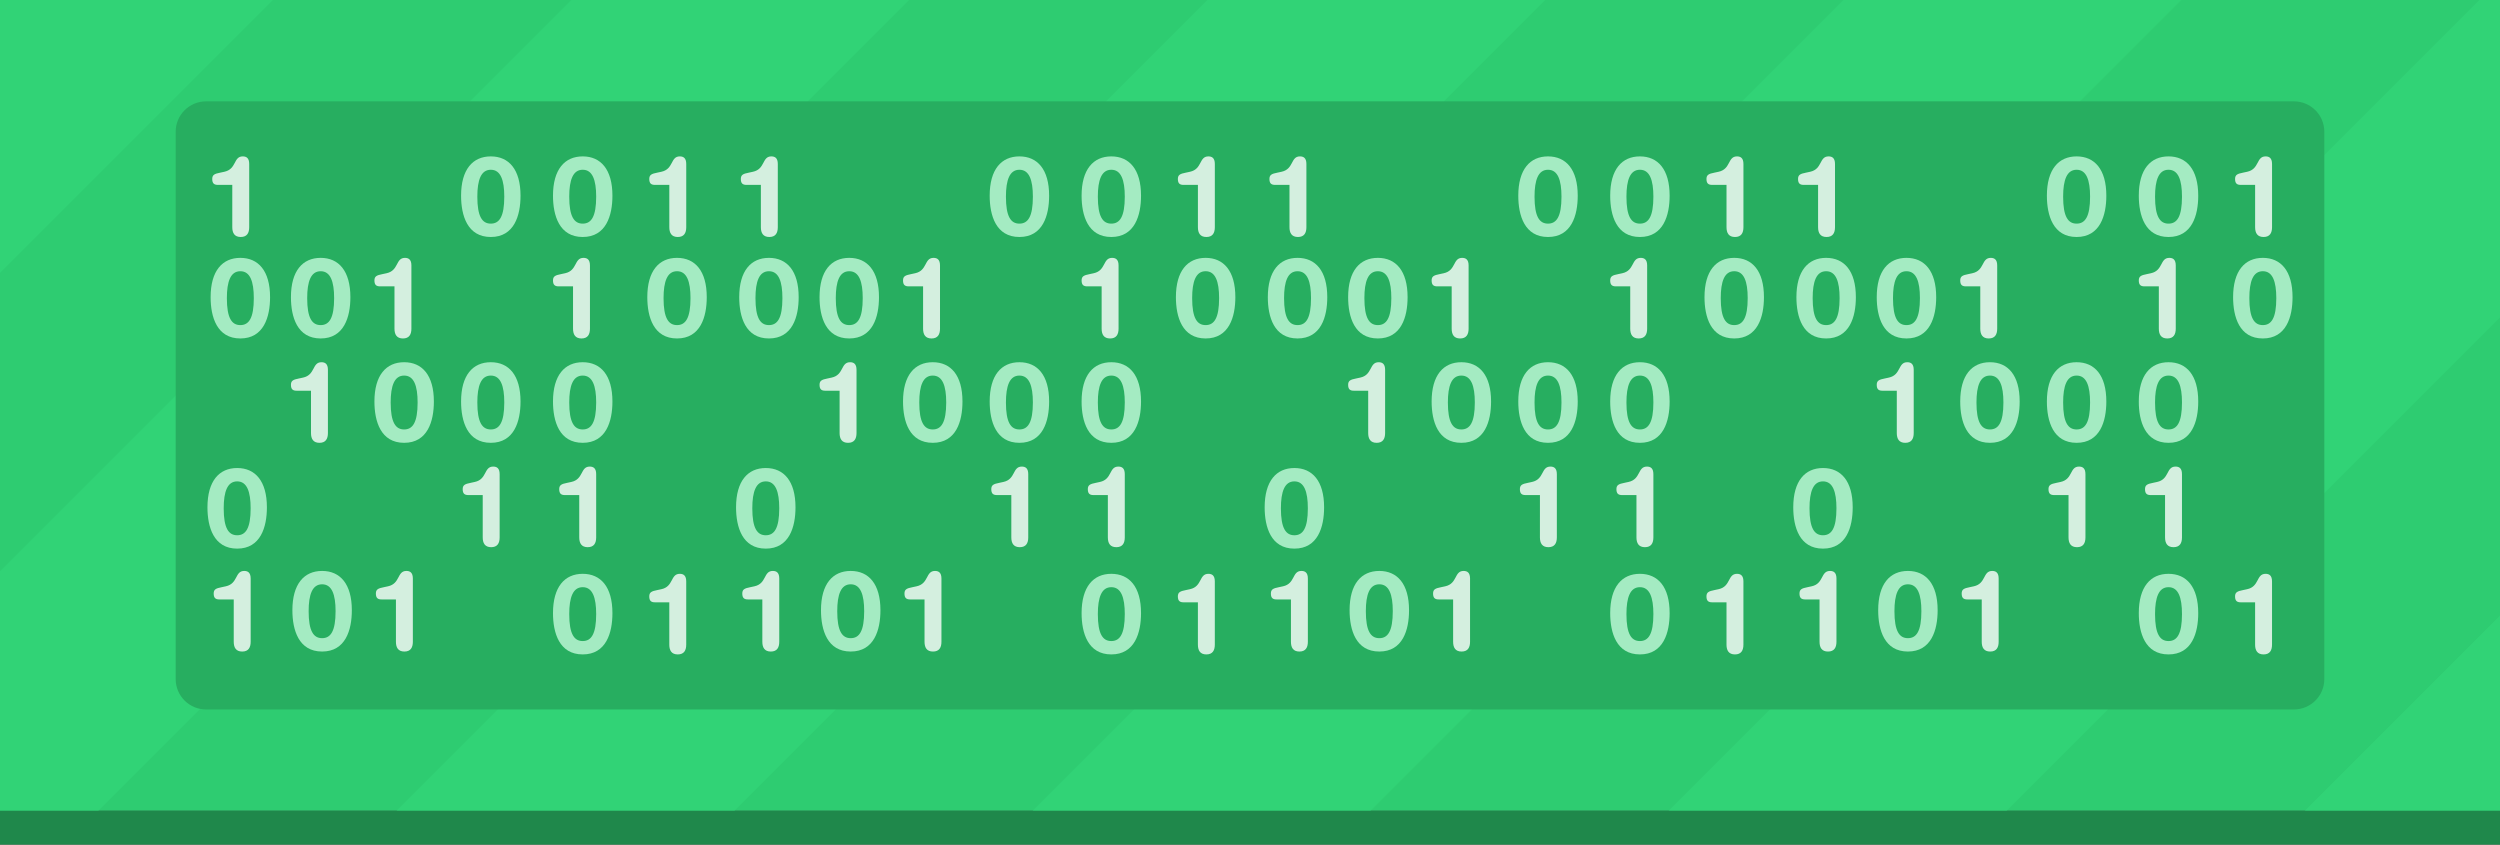 <svg xmlns="http://www.w3.org/2000/svg" xmlns:svg="http://www.w3.org/2000/svg" id="svg2" width="370" height="125" version="1.1"><rect width="100%" height="100%" fill="#333333" stroke="none"/><rect id="rect4" width="370" height="120" x="0" y="0" style="fill:#2ecc71;fill-opacity:1"/><g id="g3949" transform="translate(0,-5)"><path id="polygon6-2" d="m 134.543,5 -50,-4e-6 L -35.457,125 l 50,0 z" style="fill:#31d376;fill-opacity:1;enable-background:new"/><path id="polygon6-2-5" d="m 416.965,5 -50,-4e-6 -120,120 50,0 z" style="fill:#31d376;fill-opacity:1;enable-background:new"/><path id="polygon6-2-5-8" d="m 322.824,5 -50,-4e-6 -120,120 50,0 z" style="fill:#31d376;fill-opacity:1;enable-background:new"/><path id="polygon6-2-5-2" d="m 228.684,5 -50,-4e-6 L 58.684,125 l 50,0 z" style="fill:#31d376;fill-opacity:1;enable-background:new"/><path id="polygon6-2-5-2-7" d="m 40.403,5 -50,-4e-6 L -129.597,125 l 50,0 z" style="fill:#31d376;fill-opacity:1;enable-background:new"/><path id="polygon6-2-5-2-0" d="m 511.105,5 -50,-4e-6 -120,120 50,0 z" style="fill:#31d376;fill-opacity:1;enable-background:new"/></g><path id="path8" d="m 344,100.5 c 0,2.485 -2.015,4.5 -4.5,4.5 l -309,0 c -2.484,0 -4.5,-2.015 -4.5,-4.5 l 0,-81 C 26,17.015 28.015,15 30.5,15 L 339.5,15 c 2.485,0 4.5,2.015 4.5,4.5 z" style="fill:#27ae60;fill-opacity:1"/><g id="g3975" style="fill:#a4ebc2;fill-opacity:1"><path style="fill:#a4ebc2;fill-opacity:1" id="path26-2" d="m 113.804,38.163 c 2.669,0 4.399,1.928 4.399,5.816 0,2.916 -0.923,6.113 -4.399,6.113 -3.476,0 -4.399,-3.196 -4.399,-6.113 0,-3.888 1.73,-5.816 4.399,-5.816 z m 0,9.952 c 1.269,0 1.993,-1.038 1.993,-3.987 0,-2.472 -0.544,-3.987 -1.993,-3.987 -1.45,0 -1.994,1.516 -1.994,3.987 3.4e-4,2.949 0.725,3.987 1.994,3.987 z"/><path style="fill:#a4ebc2;fill-opacity:1" id="path28-8" d="m 125.691,38.163 c 2.669,0 4.399,1.928 4.399,5.816 0,2.916 -0.923,6.113 -4.399,6.113 -3.476,0 -4.399,-3.196 -4.399,-6.113 0,-3.888 1.73,-5.816 4.399,-5.816 z m 0,9.952 c 1.269,0 1.993,-1.038 1.993,-3.987 0,-2.472 -0.544,-3.987 -1.993,-3.987 -1.45,0 -1.994,1.516 -1.994,3.987 3.5e-4,2.949 0.725,3.987 1.994,3.987 z"/><path style="fill:#a4ebc2;fill-opacity:1" id="path30-6" d="m 138.047,53.608 c 2.669,0 4.399,1.928 4.399,5.816 0,2.916 -0.923,6.113 -4.399,6.113 -3.476,0 -4.399,-3.196 -4.399,-6.113 0,-3.888 1.73,-5.816 4.399,-5.816 z m 0,9.952 c 1.269,0 1.993,-1.038 1.993,-3.988 0,-2.472 -0.544,-3.987 -1.993,-3.987 -1.45,0 -1.994,1.516 -1.994,3.987 3.5e-4,2.949 0.725,3.988 1.994,3.988 z"/><path style="fill:#a4ebc2;fill-opacity:1" id="path32-7" d="m 150.872,53.608 c 2.669,0 4.399,1.928 4.399,5.816 0,2.916 -0.923,6.113 -4.399,6.113 -3.476,0 -4.399,-3.196 -4.399,-6.113 -6.9e-4,-3.888 1.729,-5.816 4.399,-5.816 z m 0,9.952 c 1.268,0 1.994,-1.038 1.994,-3.988 0,-2.472 -0.544,-3.987 -1.994,-3.987 -1.45,0 -1.994,1.516 -1.994,3.987 0,2.949 0.725,3.988 1.994,3.988 z"/><path style="fill:#a4ebc2;fill-opacity:1" id="path34-1" d="m 164.475,23.146 c 2.668,0 4.398,1.928 4.398,5.816 0,2.916 -0.923,6.113 -4.398,6.113 -3.476,0 -4.399,-3.196 -4.399,-6.113 0,-3.888 1.73,-5.816 4.399,-5.816 z m 0,9.952 c 1.268,0 1.993,-1.038 1.993,-3.988 0,-2.472 -0.544,-3.987 -1.993,-3.987 -1.45,0 -1.994,1.516 -1.994,3.987 6.9e-4,2.949 0.725,3.988 1.994,3.988 z"/><path style="fill:#a4ebc2;fill-opacity:1" id="path36-4" d="m 150.872,23.146 c 2.669,0 4.399,1.928 4.399,5.816 0,2.916 -0.923,6.113 -4.399,6.113 -3.476,0 -4.399,-3.196 -4.399,-6.113 -6.9e-4,-3.888 1.729,-5.816 4.399,-5.816 z m 0,9.952 c 1.268,0 1.994,-1.038 1.994,-3.987 0,-2.472 -0.544,-3.987 -1.994,-3.987 -1.45,0 -1.994,1.516 -1.994,3.987 0,2.949 0.725,3.987 1.994,3.987 z"/><path style="fill:#a4ebc2;fill-opacity:1" id="path38-1" d="m 125.906,84.498 c 2.669,0 4.399,1.928 4.399,5.816 0,2.916 -0.923,6.113 -4.399,6.113 -3.476,0 -4.399,-3.196 -4.399,-6.113 -3.4e-4,-3.888 1.73,-5.816 4.399,-5.816 z m 0,9.951 c 1.269,0 1.993,-1.037 1.993,-3.987 0,-2.471 -0.544,-3.987 -1.993,-3.987 -1.45,0 -1.994,1.516 -1.994,3.987 0,2.95 0.725,3.987 1.994,3.987 z"/><path style="fill:#a4ebc2;fill-opacity:1" id="path40-9" d="m 164.475,84.925 c 2.668,0 4.398,1.928 4.398,5.816 0,2.916 -0.923,6.113 -4.398,6.113 -3.476,0 -4.399,-3.196 -4.399,-6.113 0,-3.888 1.73,-5.816 4.399,-5.816 z m 0,9.951 c 1.268,0 1.993,-1.038 1.993,-3.987 0,-2.471 -0.544,-3.987 -1.993,-3.987 -1.45,0 -1.994,1.516 -1.994,3.987 6.9e-4,2.95 0.725,3.987 1.994,3.987 z"/><path style="fill:#a4ebc2;fill-opacity:1" id="path42-4" d="m 113.335,69.267 c 2.669,0 4.399,1.928 4.399,5.816 0,2.916 -0.923,6.113 -4.399,6.113 -3.476,0 -4.399,-3.197 -4.399,-6.113 0,-3.888 1.73,-5.816 4.399,-5.816 z m 0,9.951 c 1.269,0 1.993,-1.037 1.993,-3.987 0,-2.471 -0.544,-3.987 -1.993,-3.987 -1.45,0 -1.994,1.516 -1.994,3.987 3.4e-4,2.95 0.725,3.987 1.994,3.987 z"/><path style="fill:#a4ebc2;fill-opacity:1" id="path44-3" d="m 164.475,53.608 c 2.668,0 4.398,1.928 4.398,5.816 0,2.916 -0.923,6.113 -4.398,6.113 -3.476,0 -4.399,-3.196 -4.399,-6.113 0,-3.888 1.73,-5.816 4.399,-5.816 z m 0,9.952 c 1.268,0 1.993,-1.038 1.993,-3.987 0,-2.472 -0.544,-3.988 -1.993,-3.988 -1.45,0 -1.994,1.516 -1.994,3.988 6.9e-4,2.949 0.725,3.987 1.994,3.987 z"/><path style="fill:#a4ebc2;fill-opacity:1" id="path46-4" d="m 178.433,38.163 c 2.669,0 4.399,1.928 4.399,5.816 0,2.916 -0.923,6.113 -4.399,6.113 -3.476,0 -4.399,-3.196 -4.399,-6.113 0,-3.888 1.73,-5.816 4.399,-5.816 z m 0,9.952 c 1.268,0 1.994,-1.038 1.994,-3.987 0,-2.472 -0.544,-3.988 -1.994,-3.988 -1.45,0 -1.994,1.516 -1.994,3.988 6.9e-4,2.949 0.725,3.987 1.994,3.987 z"/><path style="fill:#a4ebc2;fill-opacity:1" id="path26-2-6" d="m 192.037,38.163 c 2.669,0 4.399,1.928 4.399,5.816 0,2.916 -0.923,6.113 -4.399,6.113 -3.476,0 -4.399,-3.196 -4.399,-6.113 0,-3.888 1.73,-5.816 4.399,-5.816 z m 0,9.952 c 1.269,0 1.993,-1.038 1.993,-3.987 0,-2.472 -0.544,-3.987 -1.993,-3.987 -1.45,0 -1.994,1.516 -1.994,3.987 3.4e-4,2.949 0.725,3.987 1.994,3.987 z"/><path style="fill:#a4ebc2;fill-opacity:1" id="path28-8-2" d="m 203.924,38.163 c 2.669,0 4.399,1.928 4.399,5.816 0,2.916 -0.923,6.113 -4.399,6.113 -3.476,0 -4.399,-3.196 -4.399,-6.113 0,-3.888 1.73,-5.816 4.399,-5.816 z m 0,9.952 c 1.269,0 1.993,-1.038 1.993,-3.987 0,-2.472 -0.544,-3.987 -1.993,-3.987 -1.45,0 -1.994,1.516 -1.994,3.987 3.5e-4,2.949 0.725,3.987 1.994,3.987 z"/><path style="fill:#a4ebc2;fill-opacity:1" id="path30-6-5" d="m 216.28,53.608 c 2.669,0 4.399,1.928 4.399,5.816 0,2.916 -0.923,6.113 -4.399,6.113 -3.476,0 -4.399,-3.196 -4.399,-6.113 0,-3.888 1.73,-5.816 4.399,-5.816 z m 0,9.952 c 1.269,0 1.993,-1.038 1.993,-3.988 0,-2.472 -0.544,-3.987 -1.993,-3.987 -1.45,0 -1.994,1.516 -1.994,3.987 3.5e-4,2.949 0.725,3.988 1.994,3.988 z"/><path style="fill:#a4ebc2;fill-opacity:1" id="path32-7-7" d="m 229.105,53.608 c 2.669,0 4.399,1.928 4.399,5.816 0,2.916 -0.923,6.113 -4.399,6.113 -3.476,0 -4.399,-3.196 -4.399,-6.113 -6.9e-4,-3.888 1.729,-5.816 4.399,-5.816 z m 0,9.952 c 1.268,0 1.994,-1.038 1.994,-3.988 0,-2.472 -0.544,-3.987 -1.994,-3.987 -1.45,0 -1.994,1.516 -1.994,3.987 0,2.949 0.725,3.988 1.994,3.988 z"/><path style="fill:#a4ebc2;fill-opacity:1" id="path34-1-6" d="m 242.708,23.146 c 2.668,0 4.398,1.928 4.398,5.816 0,2.916 -0.923,6.113 -4.398,6.113 -3.476,0 -4.399,-3.196 -4.399,-6.113 0,-3.888 1.73,-5.816 4.399,-5.816 z m 0,9.952 c 1.268,0 1.993,-1.038 1.993,-3.988 0,-2.472 -0.544,-3.987 -1.993,-3.987 -1.45,0 -1.994,1.516 -1.994,3.987 6.9e-4,2.949 0.725,3.988 1.994,3.988 z"/><path style="fill:#a4ebc2;fill-opacity:1" id="path36-4-0" d="m 229.105,23.146 c 2.669,0 4.399,1.928 4.399,5.816 0,2.916 -0.923,6.113 -4.399,6.113 -3.476,0 -4.399,-3.196 -4.399,-6.113 -6.9e-4,-3.888 1.729,-5.816 4.399,-5.816 z m 0,9.952 c 1.268,0 1.994,-1.038 1.994,-3.987 0,-2.472 -0.544,-3.987 -1.994,-3.987 -1.45,0 -1.994,1.516 -1.994,3.987 0,2.949 0.725,3.987 1.994,3.987 z"/><path style="fill:#a4ebc2;fill-opacity:1" id="path38-1-4" d="m 204.139,84.498 c 2.669,0 4.399,1.928 4.399,5.816 0,2.916 -0.923,6.113 -4.399,6.113 -3.476,0 -4.399,-3.196 -4.399,-6.113 -3.4e-4,-3.888 1.73,-5.816 4.399,-5.816 z m 0,9.951 c 1.269,0 1.993,-1.037 1.993,-3.987 0,-2.471 -0.544,-3.987 -1.993,-3.987 -1.45,0 -1.994,1.516 -1.994,3.987 0,2.95 0.725,3.987 1.994,3.987 z"/><path style="fill:#a4ebc2;fill-opacity:1" id="path40-9-0" d="m 242.708,84.925 c 2.668,0 4.398,1.928 4.398,5.816 0,2.916 -0.923,6.113 -4.398,6.113 -3.476,0 -4.399,-3.196 -4.399,-6.113 0,-3.888 1.73,-5.816 4.399,-5.816 z m 0,9.951 c 1.268,0 1.993,-1.038 1.993,-3.987 0,-2.471 -0.544,-3.987 -1.993,-3.987 -1.45,0 -1.994,1.516 -1.994,3.987 6.9e-4,2.95 0.725,3.987 1.994,3.987 z"/><path style="fill:#a4ebc2;fill-opacity:1" id="path42-4-1" d="m 191.568,69.267 c 2.669,0 4.399,1.928 4.399,5.816 0,2.916 -0.923,6.113 -4.399,6.113 -3.476,0 -4.399,-3.197 -4.399,-6.113 0,-3.888 1.73,-5.816 4.399,-5.816 z m 0,9.951 c 1.269,0 1.993,-1.037 1.993,-3.987 0,-2.471 -0.544,-3.987 -1.993,-3.987 -1.45,0 -1.994,1.516 -1.994,3.987 3.4e-4,2.95 0.725,3.987 1.994,3.987 z"/><path style="fill:#a4ebc2;fill-opacity:1" id="path44-3-7" d="m 242.708,53.608 c 2.668,0 4.398,1.928 4.398,5.816 0,2.916 -0.923,6.113 -4.398,6.113 -3.476,0 -4.399,-3.196 -4.399,-6.113 0,-3.888 1.73,-5.816 4.399,-5.816 z m 0,9.952 c 1.268,0 1.993,-1.038 1.993,-3.987 0,-2.472 -0.544,-3.988 -1.993,-3.988 -1.45,0 -1.994,1.516 -1.994,3.988 6.9e-4,2.949 0.725,3.987 1.994,3.987 z"/><path style="fill:#a4ebc2;fill-opacity:1" id="path46-4-6" d="m 256.665,38.163 c 2.669,0 4.399,1.928 4.399,5.816 0,2.916 -0.923,6.113 -4.399,6.113 -3.476,0 -4.399,-3.196 -4.399,-6.113 0,-3.888 1.73,-5.816 4.399,-5.816 z m 0,9.952 c 1.268,0 1.994,-1.038 1.994,-3.987 0,-2.472 -0.544,-3.988 -1.994,-3.988 -1.45,0 -1.994,1.516 -1.994,3.988 6.9e-4,2.949 0.725,3.987 1.994,3.987 z"/><path style="fill:#a4ebc2;fill-opacity:1" id="path26-2-6-3" d="m 270.269,38.163 c 2.669,0 4.399,1.928 4.399,5.816 0,2.916 -0.923,6.113 -4.399,6.113 -3.476,0 -4.399,-3.196 -4.399,-6.113 0,-3.888 1.73,-5.816 4.399,-5.816 z m 0,9.952 c 1.269,0 1.993,-1.038 1.993,-3.987 0,-2.472 -0.544,-3.987 -1.993,-3.987 -1.45,0 -1.994,1.516 -1.994,3.987 3.4e-4,2.949 0.725,3.987 1.994,3.987 z"/><path style="fill:#a4ebc2;fill-opacity:1" id="path28-8-2-4" d="m 282.157,38.163 c 2.669,0 4.399,1.928 4.399,5.816 0,2.916 -0.923,6.113 -4.399,6.113 -3.476,0 -4.399,-3.196 -4.399,-6.113 0,-3.888 1.73,-5.816 4.399,-5.816 z m 0,9.952 c 1.269,0 1.993,-1.038 1.993,-3.987 0,-2.472 -0.544,-3.987 -1.993,-3.987 -1.45,0 -1.994,1.516 -1.994,3.987 3.5e-4,2.949 0.725,3.987 1.994,3.987 z"/><path style="fill:#a4ebc2;fill-opacity:1" id="path30-6-5-7" d="m 294.512,53.608 c 2.669,0 4.399,1.928 4.399,5.816 0,2.916 -0.923,6.113 -4.399,6.113 -3.476,0 -4.399,-3.196 -4.399,-6.113 0,-3.888 1.73,-5.816 4.399,-5.816 z m 0,9.952 c 1.269,0 1.993,-1.038 1.993,-3.988 0,-2.472 -0.544,-3.987 -1.993,-3.987 -1.45,0 -1.994,1.516 -1.994,3.987 3.5e-4,2.949 0.725,3.988 1.994,3.988 z"/><path style="fill:#a4ebc2;fill-opacity:1" id="path32-7-7-3" d="m 307.338,53.608 c 2.669,0 4.399,1.928 4.399,5.816 0,2.916 -0.923,6.113 -4.399,6.113 -3.476,0 -4.399,-3.196 -4.399,-6.113 -6.9e-4,-3.888 1.729,-5.816 4.399,-5.816 z m 0,9.952 c 1.268,0 1.994,-1.038 1.994,-3.988 0,-2.472 -0.544,-3.987 -1.994,-3.987 -1.45,0 -1.994,1.516 -1.994,3.987 0,2.949 0.725,3.988 1.994,3.988 z"/><path style="fill:#a4ebc2;fill-opacity:1" id="path34-1-6-2" d="m 320.941,23.146 c 2.668,0 4.398,1.928 4.398,5.816 0,2.916 -0.923,6.113 -4.398,6.113 -3.476,0 -4.399,-3.196 -4.399,-6.113 0,-3.888 1.73,-5.816 4.399,-5.816 z m 0,9.952 c 1.268,0 1.993,-1.038 1.993,-3.988 0,-2.472 -0.544,-3.987 -1.993,-3.987 -1.45,0 -1.994,1.516 -1.994,3.987 6.9e-4,2.949 0.725,3.988 1.994,3.988 z"/><path style="fill:#a4ebc2;fill-opacity:1" id="path36-4-0-6" d="m 307.338,23.146 c 2.669,0 4.399,1.928 4.399,5.816 0,2.916 -0.923,6.113 -4.399,6.113 -3.476,0 -4.399,-3.196 -4.399,-6.113 -6.9e-4,-3.888 1.729,-5.816 4.399,-5.816 z m 0,9.952 c 1.268,0 1.994,-1.038 1.994,-3.987 0,-2.472 -0.544,-3.987 -1.994,-3.987 -1.45,0 -1.994,1.516 -1.994,3.987 0,2.949 0.725,3.987 1.994,3.987 z"/><path style="fill:#a4ebc2;fill-opacity:1" id="path38-1-4-2" d="m 282.371,84.498 c 2.669,0 4.399,1.928 4.399,5.816 0,2.916 -0.923,6.113 -4.399,6.113 -3.476,0 -4.399,-3.196 -4.399,-6.113 -3.4e-4,-3.888 1.73,-5.816 4.399,-5.816 z m 0,9.951 c 1.269,0 1.993,-1.037 1.993,-3.987 0,-2.471 -0.544,-3.987 -1.993,-3.987 -1.45,0 -1.994,1.516 -1.994,3.987 0,2.95 0.725,3.987 1.994,3.987 z"/><path style="fill:#a4ebc2;fill-opacity:1" id="path40-9-0-4" d="m 320.941,84.925 c 2.668,0 4.398,1.928 4.398,5.816 0,2.916 -0.923,6.113 -4.398,6.113 -3.476,0 -4.399,-3.196 -4.399,-6.113 0,-3.888 1.73,-5.816 4.399,-5.816 z m 0,9.951 c 1.268,0 1.993,-1.038 1.993,-3.987 0,-2.471 -0.544,-3.987 -1.993,-3.987 -1.45,0 -1.994,1.516 -1.994,3.987 6.9e-4,2.95 0.725,3.987 1.994,3.987 z"/><path style="fill:#a4ebc2;fill-opacity:1" id="path42-4-1-4" d="m 269.801,69.267 c 2.669,0 4.399,1.928 4.399,5.816 0,2.916 -0.923,6.113 -4.399,6.113 -3.476,0 -4.399,-3.197 -4.399,-6.113 0,-3.888 1.73,-5.816 4.399,-5.816 z m 0,9.951 c 1.269,0 1.993,-1.037 1.993,-3.987 0,-2.471 -0.544,-3.987 -1.993,-3.987 -1.45,0 -1.994,1.516 -1.994,3.987 3.4e-4,2.95 0.725,3.987 1.994,3.987 z"/><path style="fill:#a4ebc2;fill-opacity:1" id="path44-3-7-8" d="m 320.941,53.608 c 2.668,0 4.398,1.928 4.398,5.816 0,2.916 -0.923,6.113 -4.398,6.113 -3.476,0 -4.399,-3.196 -4.399,-6.113 0,-3.888 1.73,-5.816 4.399,-5.816 z m 0,9.952 c 1.268,0 1.993,-1.038 1.993,-3.987 0,-2.472 -0.544,-3.988 -1.993,-3.988 -1.45,0 -1.994,1.516 -1.994,3.988 6.9e-4,2.949 0.725,3.987 1.994,3.987 z"/><path style="fill:#a4ebc2;fill-opacity:1" id="path46-4-6-7" d="m 334.898,38.163 c 2.669,0 4.399,1.928 4.399,5.816 0,2.916 -0.923,6.113 -4.399,6.113 -3.476,0 -4.399,-3.196 -4.399,-6.113 0,-3.888 1.73,-5.816 4.399,-5.816 z m 0,9.952 c 1.268,0 1.994,-1.038 1.994,-3.987 0,-2.472 -0.544,-3.988 -1.994,-3.988 -1.45,0 -1.994,1.516 -1.994,3.988 6.9e-4,2.949 0.725,3.987 1.994,3.987 z"/><path style="fill:#a4ebc2;fill-opacity:1" id="path26-2-5" d="m 35.571,38.163 c 2.669,0 4.399,1.928 4.399,5.816 0,2.916 -0.923,6.113 -4.399,6.113 -3.476,0 -4.399,-3.196 -4.399,-6.113 0,-3.888 1.73,-5.816 4.399,-5.816 z m 0,9.952 c 1.269,0 1.993,-1.038 1.993,-3.987 0,-2.472 -0.544,-3.987 -1.993,-3.987 -1.45,0 -1.994,1.516 -1.994,3.987 3.44e-4,2.949 0.725,3.987 1.994,3.987 z"/><path style="fill:#a4ebc2;fill-opacity:1" id="path28-8-0" d="m 47.458,38.163 c 2.669,0 4.399,1.928 4.399,5.816 0,2.916 -0.923,6.113 -4.399,6.113 -3.476,0 -4.399,-3.196 -4.399,-6.113 0,-3.888 1.73,-5.816 4.399,-5.816 z m 0,9.952 c 1.269,0 1.993,-1.038 1.993,-3.987 0,-2.472 -0.544,-3.987 -1.993,-3.987 -1.45,0 -1.994,1.516 -1.994,3.987 3.43e-4,2.949 0.725,3.987 1.994,3.987 z"/><path style="fill:#a4ebc2;fill-opacity:1" id="path30-6-8" d="m 59.814,53.608 c 2.669,0 4.399,1.928 4.399,5.816 0,2.916 -0.923,6.113 -4.399,6.113 -3.476,0 -4.399,-3.196 -4.399,-6.113 0,-3.888 1.73,-5.816 4.399,-5.816 z m 0,9.952 c 1.269,0 1.993,-1.038 1.993,-3.988 0,-2.472 -0.544,-3.987 -1.993,-3.987 -1.45,0 -1.994,1.516 -1.994,3.987 3.43e-4,2.949 0.725,3.988 1.994,3.988 z"/><path style="fill:#a4ebc2;fill-opacity:1" id="path32-7-6" d="m 72.639,53.608 c 2.669,0 4.399,1.928 4.399,5.816 0,2.916 -0.923,6.113 -4.399,6.113 -3.476,0 -4.399,-3.196 -4.399,-6.113 -6.86e-4,-3.888 1.729,-5.816 4.399,-5.816 z m 0,9.952 c 1.268,0 1.994,-1.038 1.994,-3.988 0,-2.472 -0.544,-3.987 -1.994,-3.987 -1.45,0 -1.994,1.516 -1.994,3.987 0,2.949 0.725,3.988 1.994,3.988 z"/><path style="fill:#a4ebc2;fill-opacity:1" id="path34-1-0" d="m 86.242,23.146 c 2.668,0 4.398,1.928 4.398,5.816 0,2.916 -0.923,6.113 -4.398,6.113 -3.476,0 -4.399,-3.196 -4.399,-6.113 0,-3.888 1.73,-5.816 4.399,-5.816 z m 0,9.952 c 1.268,0 1.993,-1.038 1.993,-3.988 0,-2.472 -0.544,-3.987 -1.993,-3.987 -1.45,0 -1.994,1.516 -1.994,3.987 6.9e-4,2.949 0.725,3.988 1.994,3.988 z"/><path style="fill:#a4ebc2;fill-opacity:1" id="path36-4-4" d="m 72.639,23.146 c 2.669,0 4.399,1.928 4.399,5.816 0,2.916 -0.923,6.113 -4.399,6.113 -3.476,0 -4.399,-3.196 -4.399,-6.113 -6.86e-4,-3.888 1.729,-5.816 4.399,-5.816 z m 0,9.952 c 1.268,0 1.994,-1.038 1.994,-3.987 0,-2.472 -0.544,-3.987 -1.994,-3.987 -1.45,0 -1.994,1.516 -1.994,3.987 0,2.949 0.725,3.987 1.994,3.987 z"/><path style="fill:#a4ebc2;fill-opacity:1" id="path38-1-2" d="m 47.673,84.498 c 2.669,0 4.399,1.928 4.399,5.816 0,2.916 -0.923,6.113 -4.399,6.113 -3.476,0 -4.399,-3.196 -4.399,-6.113 -3.44e-4,-3.888 1.73,-5.816 4.399,-5.816 z m 0,9.951 c 1.269,0 1.993,-1.037 1.993,-3.987 0,-2.471 -0.544,-3.987 -1.993,-3.987 -1.45,0 -1.994,1.516 -1.994,3.987 0,2.95 0.725,3.987 1.994,3.987 z"/><path style="fill:#a4ebc2;fill-opacity:1" id="path40-9-07" d="m 86.242,84.925 c 2.668,0 4.398,1.928 4.398,5.816 0,2.916 -0.923,6.113 -4.398,6.113 -3.476,0 -4.399,-3.196 -4.399,-6.113 0,-3.888 1.73,-5.816 4.399,-5.816 z m 0,9.951 c 1.268,0 1.993,-1.038 1.993,-3.987 0,-2.471 -0.544,-3.987 -1.993,-3.987 -1.45,0 -1.994,1.516 -1.994,3.987 6.9e-4,2.95 0.725,3.987 1.994,3.987 z"/><path style="fill:#a4ebc2;fill-opacity:1" id="path42-4-6" d="m 35.102,69.267 c 2.669,0 4.399,1.928 4.399,5.816 0,2.916 -0.923,6.113 -4.399,6.113 -3.476,0 -4.399,-3.197 -4.399,-6.113 0,-3.888 1.73,-5.816 4.399,-5.816 z m 0,9.951 c 1.269,0 1.993,-1.037 1.993,-3.987 0,-2.471 -0.544,-3.987 -1.993,-3.987 -1.45,0 -1.994,1.516 -1.994,3.987 3.43e-4,2.95 0.725,3.987 1.994,3.987 z"/><path style="fill:#a4ebc2;fill-opacity:1" id="path44-3-6" d="m 86.242,53.608 c 2.668,0 4.398,1.928 4.398,5.816 0,2.916 -0.923,6.113 -4.398,6.113 -3.476,0 -4.399,-3.196 -4.399,-6.113 0,-3.888 1.73,-5.816 4.399,-5.816 z m 0,9.952 c 1.268,0 1.993,-1.038 1.993,-3.987 0,-2.472 -0.544,-3.988 -1.993,-3.988 -1.45,0 -1.994,1.516 -1.994,3.988 6.9e-4,2.949 0.725,3.987 1.994,3.987 z"/><path style="fill:#a4ebc2;fill-opacity:1" id="path46-4-9" d="m 100.2,38.163 c 2.669,0 4.399,1.928 4.399,5.816 0,2.916 -0.923,6.113 -4.399,6.113 -3.476,0 -4.399,-3.196 -4.399,-6.113 0,-3.888 1.73,-5.816 4.399,-5.816 z m 0,9.952 c 1.268,0 1.994,-1.038 1.994,-3.987 0,-2.472 -0.544,-3.988 -1.994,-3.988 -1.45,0 -1.994,1.516 -1.994,3.988 6.9e-4,2.949 0.725,3.987 1.994,3.987 z"/></g><g id="g3933" style="fill:#fff;fill-opacity:1"><path style="opacity:.8;fill:#fff;fill-opacity:1" id="path10-1" d="m 112.609,27.363 h -2.125 c -0.544,0 -0.84,-0.198 -0.84,-0.873 0,-0.61 0.329,-0.774 1.187,-0.939 l 0.61,-0.132 c 1.829,-0.396 1.318,-2.274 2.718,-2.274 0.527,0 0.956,0.231 0.956,1.12 v 9.359 c 0,0.857 -0.329,1.45 -1.252,1.45 -0.923,0 -1.252,-0.593 -1.252,-1.45 l -3.4e-4,-6.261 z"/><path style="opacity:.8;fill:#fff;fill-opacity:1" id="path12-6" d="m 124.258,57.826 h -2.125 c -0.544,0 -0.84,-0.198 -0.84,-0.873 0,-0.609 0.329,-0.774 1.187,-0.939 l 0.61,-0.131 c 1.829,-0.395 1.318,-2.274 2.719,-2.274 0.527,0 0.956,0.231 0.956,1.12 v 9.359 c 0,0.857 -0.329,1.45 -1.252,1.45 -0.923,0 -1.252,-0.593 -1.252,-1.45 v -6.261 h -6.9e-4 z"/><path style="opacity:.8;fill:#fff;fill-opacity:1" id="path14-6" d="m 112.824,88.716 h -2.125 c -0.544,0 -0.84,-0.198 -0.84,-0.873 0,-0.609 0.329,-0.774 1.187,-0.939 l 0.61,-0.132 c 1.829,-0.395 1.318,-2.274 2.719,-2.274 0.527,0 0.956,0.231 0.956,1.121 v 9.359 c 0,0.857 -0.329,1.45 -1.252,1.45 -0.923,0 -1.252,-0.593 -1.252,-1.45 v -6.261 h -6.8e-4 z"/><path style="opacity:.8;fill:#fff;fill-opacity:1" id="path16-3" d="m 136.614,42.381 h -2.125 c -0.544,0 -0.84,-0.198 -0.84,-0.873 0,-0.609 0.329,-0.774 1.187,-0.939 l 0.61,-0.131 c 1.829,-0.395 1.318,-2.274 2.719,-2.274 0.527,0 0.956,0.231 0.956,1.12 v 9.359 c 0,0.857 -0.33,1.45 -1.252,1.45 -0.923,0 -1.252,-0.593 -1.252,-1.45 v -6.261 h -6.9e-4 z"/><path style="opacity:.8;fill:#fff;fill-opacity:1" id="path18-4" d="m 163.042,42.381 h -2.125 c -0.544,0 -0.84,-0.198 -0.84,-0.873 0,-0.609 0.329,-0.774 1.187,-0.939 l 0.609,-0.131 c 1.829,-0.395 1.318,-2.274 2.719,-2.274 0.527,0 0.955,0.231 0.955,1.12 v 9.359 c 0,0.857 -0.329,1.45 -1.252,1.45 -0.923,0 -1.252,-0.593 -1.252,-1.45 v -6.261 h -0.001 z"/><path style="opacity:.8;fill:#fff;fill-opacity:1" id="path20-5" d="m 163.964,73.271 h -2.125 c -0.544,0 -0.841,-0.198 -0.841,-0.873 0,-0.609 0.33,-0.774 1.187,-0.939 l 0.609,-0.132 c 1.829,-0.395 1.318,-2.274 2.719,-2.274 0.527,0 0.955,0.231 0.955,1.121 v 9.359 c 0,0.857 -0.329,1.45 -1.252,1.45 -0.923,0 -1.252,-0.593 -1.252,-1.45 l -6.9e-4,-6.262 z"/><path style="opacity:.8;fill:#fff;fill-opacity:1" id="path22-2" d="m 149.677,73.271 h -2.125 c -0.544,0 -0.841,-0.198 -0.841,-0.873 0,-0.609 0.33,-0.774 1.187,-0.939 l 0.609,-0.132 c 1.829,-0.395 1.318,-2.274 2.719,-2.274 0.527,0 0.955,0.231 0.955,1.121 v 9.359 c 0,0.857 -0.329,1.45 -1.252,1.45 -0.923,0 -1.252,-0.593 -1.252,-1.45 l -6.8e-4,-6.262 z"/><path style="opacity:.8;fill:#fff;fill-opacity:1" id="path24-5" d="m 136.828,88.716 h -2.125 c -0.544,0 -0.84,-0.198 -0.84,-0.873 0,-0.609 0.329,-0.774 1.187,-0.939 l 0.61,-0.132 c 1.829,-0.395 1.318,-2.274 2.719,-2.274 0.527,0 0.956,0.231 0.956,1.121 v 9.359 c 0,0.857 -0.329,1.45 -1.252,1.45 -0.923,0 -1.252,-0.593 -1.252,-1.45 v -6.261 h -6.8e-4 z"/><path style="opacity:.8;fill:#fff;fill-opacity:1" id="path48-8" d="m 177.29,27.363 h -2.125 c -0.544,0 -0.84,-0.198 -0.84,-0.873 0,-0.609 0.33,-0.774 1.187,-0.939 l 0.609,-0.131 c 1.829,-0.395 1.318,-2.274 2.719,-2.274 0.527,0 0.956,0.231 0.956,1.12 v 9.359 c 0,0.857 -0.329,1.45 -1.252,1.45 -0.923,0 -1.252,-0.593 -1.252,-1.45 l -6.9e-4,-6.261 z"/><path style="opacity:.8;fill:#fff;fill-opacity:1" id="path50-8" d="m 177.29,89.143 h -2.125 c -0.544,0 -0.841,-0.198 -0.841,-0.873 0,-0.609 0.33,-0.774 1.187,-0.939 l 0.609,-0.131 c 1.829,-0.395 1.318,-2.274 2.719,-2.274 0.527,0 0.955,0.231 0.955,1.12 v 9.359 c 0,0.856 -0.329,1.45 -1.252,1.45 -0.923,0 -1.252,-0.593 -1.252,-1.45 v -6.262 h -3.4e-4 z"/><path style="opacity:.8;fill:#fff;fill-opacity:1" id="path10-1-1" d="m 190.842,27.363 h -2.125 c -0.544,0 -0.84,-0.198 -0.84,-0.873 0,-0.61 0.33,-0.774 1.187,-0.939 l 0.61,-0.132 c 1.829,-0.396 1.318,-2.274 2.718,-2.274 0.527,0 0.956,0.231 0.956,1.12 v 9.359 c 0,0.857 -0.329,1.45 -1.252,1.45 -0.923,0 -1.252,-0.593 -1.252,-1.45 l -3.4e-4,-6.261 z"/><path style="opacity:.8;fill:#fff;fill-opacity:1" id="path12-6-7" d="m 202.49,57.826 h -2.125 c -0.544,0 -0.84,-0.198 -0.84,-0.873 0,-0.609 0.329,-0.774 1.187,-0.939 l 0.61,-0.131 c 1.829,-0.395 1.318,-2.274 2.719,-2.274 0.527,0 0.956,0.231 0.956,1.12 v 9.359 c 0,0.857 -0.329,1.45 -1.252,1.45 -0.923,0 -1.252,-0.593 -1.252,-1.45 v -6.261 h -6.9e-4 z"/><path style="opacity:.8;fill:#fff;fill-opacity:1" id="path14-6-8" d="m 191.057,88.716 h -2.125 c -0.544,0 -0.84,-0.198 -0.84,-0.873 0,-0.609 0.329,-0.774 1.187,-0.939 l 0.61,-0.132 c 1.829,-0.395 1.318,-2.274 2.719,-2.274 0.527,0 0.956,0.231 0.956,1.121 v 9.359 c 0,0.857 -0.33,1.45 -1.252,1.45 -0.923,0 -1.252,-0.593 -1.252,-1.45 v -6.261 h -6.9e-4 z"/><path style="opacity:.8;fill:#fff;fill-opacity:1" id="path16-3-8" d="m 214.846,42.381 h -2.125 c -0.544,0 -0.84,-0.198 -0.84,-0.873 0,-0.609 0.329,-0.774 1.187,-0.939 l 0.61,-0.131 c 1.829,-0.395 1.318,-2.274 2.719,-2.274 0.527,0 0.956,0.231 0.956,1.12 v 9.359 c 0,0.857 -0.329,1.45 -1.252,1.45 -0.923,0 -1.252,-0.593 -1.252,-1.45 v -6.261 h -6.9e-4 z"/><path style="opacity:.8;fill:#fff;fill-opacity:1" id="path18-4-7" d="m 241.274,42.381 h -2.125 c -0.544,0 -0.84,-0.198 -0.84,-0.873 0,-0.609 0.329,-0.774 1.187,-0.939 l 0.609,-0.131 c 1.829,-0.395 1.318,-2.274 2.719,-2.274 0.527,0 0.955,0.231 0.955,1.12 v 9.359 c 0,0.857 -0.329,1.45 -1.252,1.45 -0.923,0 -1.252,-0.593 -1.252,-1.45 v -6.261 h -0.001 z"/><path style="opacity:.8;fill:#fff;fill-opacity:1" id="path20-5-8" d="m 242.197,73.271 h -2.125 c -0.544,0 -0.841,-0.198 -0.841,-0.873 0,-0.609 0.33,-0.774 1.187,-0.939 l 0.609,-0.132 c 1.829,-0.395 1.318,-2.274 2.719,-2.274 0.527,0 0.955,0.231 0.955,1.121 v 9.359 c 0,0.857 -0.329,1.45 -1.252,1.45 -0.923,0 -1.252,-0.593 -1.252,-1.45 l -6.9e-4,-6.262 z"/><path style="opacity:.8;fill:#fff;fill-opacity:1" id="path22-2-0" d="m 227.91,73.271 h -2.125 c -0.544,0 -0.841,-0.198 -0.841,-0.873 0,-0.609 0.33,-0.774 1.187,-0.939 l 0.609,-0.132 c 1.829,-0.395 1.318,-2.274 2.719,-2.274 0.527,0 0.955,0.231 0.955,1.121 v 9.359 c 0,0.857 -0.329,1.45 -1.252,1.45 -0.923,0 -1.252,-0.593 -1.252,-1.45 L 227.91,73.271 z"/><path style="opacity:.8;fill:#fff;fill-opacity:1" id="path24-5-5" d="m 215.061,88.716 h -2.125 c -0.544,0 -0.84,-0.198 -0.84,-0.873 0,-0.609 0.329,-0.774 1.187,-0.939 l 0.61,-0.132 c 1.829,-0.395 1.318,-2.274 2.719,-2.274 0.527,0 0.956,0.231 0.956,1.121 v 9.359 c 0,0.857 -0.329,1.45 -1.252,1.45 -0.923,0 -1.252,-0.593 -1.252,-1.45 v -6.261 h -6.9e-4 z"/><path style="opacity:.8;fill:#fff;fill-opacity:1" id="path48-8-4" d="m 255.523,27.363 h -2.125 c -0.544,0 -0.84,-0.198 -0.84,-0.873 0,-0.609 0.33,-0.774 1.187,-0.939 l 0.609,-0.131 c 1.829,-0.395 1.318,-2.274 2.719,-2.274 0.527,0 0.956,0.231 0.956,1.12 v 9.359 c 0,0.857 -0.329,1.45 -1.252,1.45 -0.923,0 -1.252,-0.593 -1.252,-1.45 l -6.9e-4,-6.261 z"/><path style="opacity:.8;fill:#fff;fill-opacity:1" id="path50-8-6" d="m 255.523,89.143 h -2.125 c -0.544,0 -0.841,-0.198 -0.841,-0.873 0,-0.609 0.33,-0.774 1.187,-0.939 l 0.609,-0.131 c 1.829,-0.395 1.318,-2.274 2.719,-2.274 0.527,0 0.955,0.231 0.955,1.12 v 9.359 c 0,0.856 -0.329,1.45 -1.252,1.45 -0.923,0 -1.252,-0.593 -1.252,-1.45 v -6.262 h -3.4e-4 z"/><path style="opacity:.8;fill:#fff;fill-opacity:1" id="path10-1-1-1" d="m 269.075,27.363 h -2.125 c -0.544,0 -0.84,-0.198 -0.84,-0.873 0,-0.61 0.329,-0.774 1.187,-0.939 l 0.61,-0.132 c 1.829,-0.396 1.318,-2.274 2.718,-2.274 0.527,0 0.956,0.231 0.956,1.12 v 9.359 c 0,0.857 -0.329,1.45 -1.252,1.45 -0.923,0 -1.252,-0.593 -1.252,-1.45 l -3.4e-4,-6.261 z"/><path style="opacity:.8;fill:#fff;fill-opacity:1" id="path12-6-7-6" d="M 280.723,57.826 H 278.598 c -0.544,0 -0.84,-0.198 -0.84,-0.873 0,-0.609 0.329,-0.774 1.187,-0.939 l 0.61,-0.131 c 1.829,-0.395 1.318,-2.274 2.719,-2.274 0.527,0 0.956,0.231 0.956,1.12 v 9.359 c 0,0.857 -0.329,1.45 -1.252,1.45 -0.923,0 -1.252,-0.593 -1.252,-1.45 v -6.261 h -6.9e-4 z"/><path style="opacity:.8;fill:#fff;fill-opacity:1" id="path14-6-8-0" d="m 269.29,88.716 h -2.125 c -0.544,0 -0.84,-0.198 -0.84,-0.873 0,-0.609 0.329,-0.774 1.187,-0.939 l 0.61,-0.132 c 1.829,-0.395 1.318,-2.274 2.719,-2.274 0.527,0 0.956,0.231 0.956,1.121 v 9.359 c 0,0.857 -0.33,1.45 -1.252,1.45 -0.923,0 -1.252,-0.593 -1.252,-1.45 v -6.261 h -6.8e-4 z"/><path style="opacity:.8;fill:#fff;fill-opacity:1" id="path16-3-8-3" d="m 293.079,42.381 h -2.125 c -0.544,0 -0.84,-0.198 -0.84,-0.873 0,-0.609 0.329,-0.774 1.187,-0.939 l 0.61,-0.131 c 1.829,-0.395 1.318,-2.274 2.719,-2.274 0.527,0 0.956,0.231 0.956,1.12 v 9.359 c 0,0.857 -0.329,1.45 -1.252,1.45 -0.923,0 -1.252,-0.593 -1.252,-1.45 v -6.261 h -6.9e-4 z"/><path style="opacity:.8;fill:#fff;fill-opacity:1" id="path18-4-7-7" d="m 319.507,42.381 h -2.125 c -0.544,0 -0.84,-0.198 -0.84,-0.873 0,-0.609 0.329,-0.774 1.187,-0.939 l 0.609,-0.131 c 1.829,-0.395 1.318,-2.274 2.719,-2.274 0.527,0 0.955,0.231 0.955,1.12 v 9.359 c 0,0.857 -0.329,1.45 -1.252,1.45 -0.923,0 -1.252,-0.593 -1.252,-1.45 v -6.261 h -10e-4 z"/><path style="opacity:.8;fill:#fff;fill-opacity:1" id="path20-5-8-8" d="m 320.429,73.271 h -2.125 c -0.544,0 -0.841,-0.198 -0.841,-0.873 0,-0.609 0.33,-0.774 1.187,-0.939 l 0.609,-0.132 c 1.829,-0.395 1.318,-2.274 2.719,-2.274 0.527,0 0.955,0.231 0.955,1.121 v 9.359 c 0,0.857 -0.329,1.45 -1.252,1.45 -0.923,0 -1.252,-0.593 -1.252,-1.45 l -6.9e-4,-6.262 z"/><path style="opacity:.8;fill:#fff;fill-opacity:1" id="path22-2-0-1" d="m 306.143,73.271 h -2.125 c -0.544,0 -0.841,-0.198 -0.841,-0.873 0,-0.609 0.33,-0.774 1.187,-0.939 l 0.609,-0.132 c 1.829,-0.395 1.318,-2.274 2.719,-2.274 0.527,0 0.955,0.231 0.955,1.121 v 9.359 c 0,0.857 -0.329,1.45 -1.252,1.45 -0.923,0 -1.252,-0.593 -1.252,-1.45 l -6.9e-4,-6.262 z"/><path style="opacity:.8;fill:#fff;fill-opacity:1" id="path24-5-5-0" d="m 293.294,88.716 h -2.125 c -0.544,0 -0.84,-0.198 -0.84,-0.873 0,-0.609 0.329,-0.774 1.187,-0.939 l 0.61,-0.132 c 1.829,-0.395 1.318,-2.274 2.719,-2.274 0.527,0 0.956,0.231 0.956,1.121 v 9.359 c 0,0.857 -0.329,1.45 -1.252,1.45 -0.923,0 -1.252,-0.593 -1.252,-1.45 v -6.261 h -6.8e-4 z"/><path style="opacity:.8;fill:#fff;fill-opacity:1" id="path48-8-4-9" d="m 333.756,27.363 h -2.125 c -0.544,0 -0.84,-0.198 -0.84,-0.873 0,-0.609 0.33,-0.774 1.187,-0.939 l 0.609,-0.131 c 1.829,-0.395 1.318,-2.274 2.719,-2.274 0.527,0 0.956,0.231 0.956,1.12 v 9.359 c 0,0.857 -0.329,1.45 -1.252,1.45 -0.923,0 -1.252,-0.593 -1.252,-1.45 l -6.9e-4,-6.261 z"/><path style="opacity:.8;fill:#fff;fill-opacity:1" id="path50-8-6-5" d="m 333.756,89.143 h -2.125 c -0.544,0 -0.841,-0.198 -0.841,-0.873 0,-0.609 0.33,-0.774 1.187,-0.939 l 0.609,-0.131 c 1.829,-0.395 1.318,-2.274 2.719,-2.274 0.527,0 0.955,0.231 0.955,1.12 v 9.359 c 0,0.856 -0.329,1.45 -1.252,1.45 -0.923,0 -1.252,-0.593 -1.252,-1.45 v -6.262 h -3.4e-4 z"/><path style="opacity:.8;fill:#fff;fill-opacity:1" id="path10-1-9" d="m 34.377,27.363 h -2.125 c -0.544,0 -0.84,-0.198 -0.84,-0.873 0,-0.61 0.329,-0.774 1.187,-0.939 l 0.61,-0.132 c 1.829,-0.396 1.318,-2.274 2.718,-2.274 0.527,0 0.956,0.231 0.956,1.12 v 9.359 c 0,0.857 -0.329,1.45 -1.252,1.45 -0.923,0 -1.252,-0.593 -1.252,-1.45 l -3.43e-4,-6.261 z"/><path style="opacity:.8;fill:#fff;fill-opacity:1" id="path12-6-73" d="m 46.025,57.826 h -2.125 c -0.544,0 -0.84,-0.198 -0.84,-0.873 0,-0.609 0.329,-0.774 1.187,-0.939 l 0.61,-0.131 c 1.829,-0.395 1.318,-2.274 2.719,-2.274 0.527,0 0.956,0.231 0.956,1.12 v 9.359 c 0,0.857 -0.329,1.45 -1.252,1.45 -0.923,0 -1.252,-0.593 -1.252,-1.45 v -6.261 h -6.86e-4 z"/><path style="opacity:.8;fill:#fff;fill-opacity:1" id="path14-6-83" d="m 34.591,88.716 h -2.125 c -0.544,0 -0.84,-0.198 -0.84,-0.873 0,-0.609 0.329,-0.774 1.187,-0.939 l 0.61,-0.132 c 1.829,-0.395 1.318,-2.274 2.719,-2.274 0.527,0 0.956,0.231 0.956,1.121 v 9.359 c 0,0.857 -0.329,1.45 -1.252,1.45 -0.923,0 -1.252,-0.593 -1.252,-1.45 v -6.261 h -6.86e-4 z"/><path style="opacity:.8;fill:#fff;fill-opacity:1" id="path16-3-9" d="m 58.381,42.381 h -2.125 c -0.544,0 -0.84,-0.198 -0.84,-0.873 0,-0.609 0.329,-0.774 1.187,-0.939 l 0.61,-0.131 c 1.829,-0.395 1.318,-2.274 2.719,-2.274 0.527,0 0.956,0.231 0.956,1.12 v 9.359 c 0,0.857 -0.329,1.45 -1.252,1.45 -0.923,0 -1.252,-0.593 -1.252,-1.45 v -6.261 h -6.86e-4 z"/><path style="opacity:.8;fill:#fff;fill-opacity:1" id="path18-4-4" d="m 84.809,42.381 h -2.125 c -0.544,0 -0.84,-0.198 -0.84,-0.873 0,-0.609 0.329,-0.774 1.187,-0.939 l 0.609,-0.131 c 1.829,-0.395 1.318,-2.274 2.719,-2.274 0.527,0 0.955,0.231 0.955,1.12 v 9.359 c 0,0.857 -0.329,1.45 -1.252,1.45 -0.923,0 -1.252,-0.593 -1.252,-1.45 v -6.261 h -0.001 z"/><path style="opacity:.8;fill:#fff;fill-opacity:1" id="path20-5-0" d="m 85.731,73.271 h -2.125 c -0.544,0 -0.841,-0.198 -0.841,-0.873 0,-0.609 0.33,-0.774 1.187,-0.939 l 0.609,-0.132 c 1.829,-0.395 1.318,-2.274 2.719,-2.274 0.527,0 0.955,0.231 0.955,1.121 v 9.359 c 0,0.857 -0.329,1.45 -1.252,1.45 -0.923,0 -1.252,-0.593 -1.252,-1.45 l -6.9e-4,-6.262 z"/><path style="opacity:.8;fill:#fff;fill-opacity:1" id="path22-2-01" d="m 71.444,73.271 h -2.125 c -0.544,0 -0.841,-0.198 -0.841,-0.873 0,-0.609 0.33,-0.774 1.187,-0.939 l 0.609,-0.132 c 1.829,-0.395 1.318,-2.274 2.719,-2.274 0.527,0 0.955,0.231 0.955,1.121 v 9.359 c 0,0.857 -0.329,1.45 -1.252,1.45 -0.923,0 -1.252,-0.593 -1.252,-1.45 l -6.87e-4,-6.262 z"/><path style="opacity:.8;fill:#fff;fill-opacity:1" id="path24-5-0" d="m 58.595,88.716 h -2.125 c -0.544,0 -0.84,-0.198 -0.84,-0.873 0,-0.609 0.329,-0.774 1.187,-0.939 l 0.61,-0.132 c 1.829,-0.395 1.318,-2.274 2.719,-2.274 0.527,0 0.956,0.231 0.956,1.121 v 9.359 c 0,0.857 -0.329,1.45 -1.252,1.45 -0.923,0 -1.252,-0.593 -1.252,-1.45 v -6.261 h -6.87e-4 z"/><path style="opacity:.8;fill:#fff;fill-opacity:1" id="path48-8-1" d="m 99.058,27.363 h -2.125 c -0.544,0 -0.84,-0.198 -0.84,-0.873 0,-0.609 0.33,-0.774 1.187,-0.939 l 0.609,-0.131 c 1.829,-0.395 1.318,-2.274 2.719,-2.274 0.527,0 0.956,0.231 0.956,1.12 v 9.359 c 0,0.857 -0.329,1.45 -1.252,1.45 -0.923,0 -1.252,-0.593 -1.252,-1.45 l -6.9e-4,-6.261 z"/><path style="opacity:.8;fill:#fff;fill-opacity:1" id="path50-8-0" d="m 99.058,89.143 h -2.125 c -0.544,0 -0.841,-0.198 -0.841,-0.873 0,-0.609 0.33,-0.774 1.187,-0.939 l 0.609,-0.131 c 1.829,-0.395 1.318,-2.274 2.719,-2.274 0.527,0 0.955,0.231 0.955,1.12 v 9.359 c 0,0.856 -0.329,1.45 -1.252,1.45 -0.923,0 -1.252,-0.593 -1.252,-1.45 v -6.262 h -3.4e-4 z"/></g><rect id="rect4-3" width="370" height="5" x="0" y="120" style="fill:#1f884b;fill-opacity:1"/></svg>